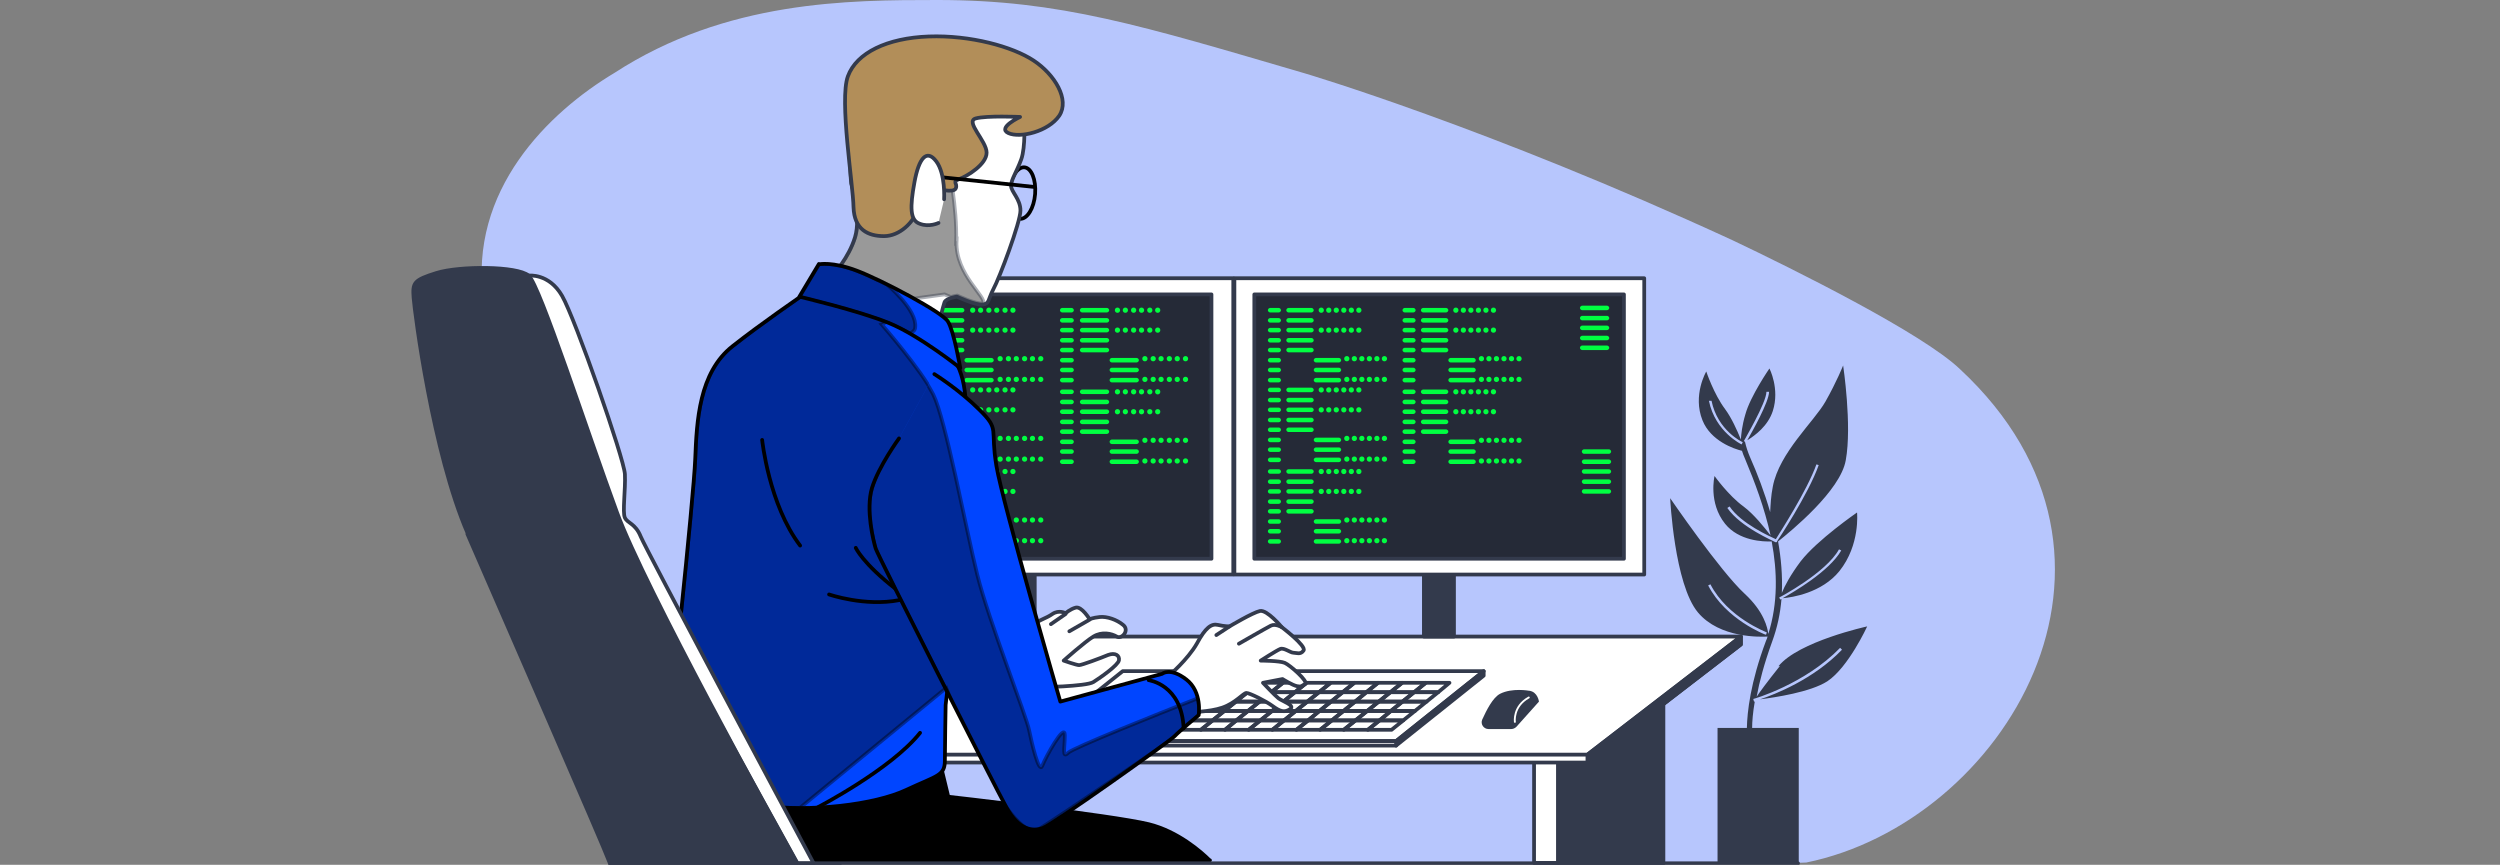 <?xml version="1.0" encoding="UTF-8"?>
<svg xmlns="http://www.w3.org/2000/svg" version="1.1" xmlns:xlink="http://www.w3.org/1999/xlink" viewBox="0 0 664.9 230">
  <rect x="0" y="0" width="664.9" height="230" fill="#808080" stroke="none"/>
  <!-- Generator: Adobe Illustrator 29.2.1, SVG Export Plug-In . SVG Version: 2.1.0 Build 116)  -->
  <defs>
    <style>
      .st0, .st1 {
        fill: #333a4c;
      }

      .st2, .st3 {
        fill: #fff;
      }

      .st2, .st4, .st5, .st6, .st1, .st7 {
        stroke: #333a4c;
      }

      .st2, .st4, .st8, .st9, .st6, .st10, .st1, .st11, .st7 {
        stroke-linecap: round;
        stroke-linejoin: round;
      }

      .st12 {
        fill: #00ff41;
      }

      .st13 {
        fill: #b7c6fd;
      }

      .st4 {
        fill: #b28e59;
      }

      .st5, .st14 {
        opacity: .4;
        stroke-miterlimit: 10;
      }

      .st15 {
        clip-path: url(#clippath-1);
      }

      .st8, .st9, .st7 {
        fill: none;
      }

      .st8, .st10, .st14, .st11 {
        stroke: #000;
      }

      .st9 {
        stroke: #fff;
        stroke-width: .5px;
      }

      .st6 {
        fill: #252a37;
      }

      .st16 {
        clip-path: url(#clippath-3);
      }

      .st17, .st11 {
        fill: #0045ff;
      }

      .st18 {
        clip-path: url(#clippath-2);
      }

      .st19 {
        clip-path: url(#clippath);
      }
    </style>
    <clipPath id="clippath">
      <path class="st2" d="M272.4,32.1s.4,7-.8,10.3c-1.2,3.3-2.7,5.4-2.7,7s2.5,3.5,2.5,6.6-5.6,18-7.2,20.9c-1.5,2.9-1,3.9-2.9,4.1s-6.8-2.1-6.8-2.1c0,0-2.9.4-3.3,1.5-.4,1.2-1.4,5.2-1.4,5.2l-28.2-12.6s4.1-4.3,5.8-9.9c1.7-5.6-1-14.3-1-14.3,0,0-2.7-20.3,9.7-26.1,12.4-5.8,30.4-2.1,33.3.8,2.9,2.9,2.9,8.7,2.9,8.7Z"/>
    </clipPath>
    <clipPath id="clippath-1">
      <path class="st11" d="M215.9,76.8s-.3.2-.7.5c-2.7,1.9-12.8,8.8-20.4,14.8-8.9,7-9.5,19.9-9.9,30-.4,10.1-6.9,72.7-8.4,80.4-1.5,7.7,12.3,9.7,25.6,11.7,13.4,1.9,30.6-.2,38.9-4.1,8.3-3.9,10.3-3.7,10.3-7.9s.2-13.9.2-14.7,6-48.2,5.6-62.1c-.4-13.9.8-21.5-2.5-28.4-3.3-7-11.6-12.4-22.6-16.1s-16.1-4.1-16.1-4.1Z"/>
    </clipPath>
    <clipPath id="clippath-2">
      <path class="st11" d="M217.8,70.2l-5.2,8.7s15.7,3.7,23.8,7c8.1,3.3,19,12,19,12,0,0-1.7-9.9-3.3-12.4-1.5-2.5-17.6-11-24.2-13.5s-10.1-1.7-10.1-1.7Z"/>
    </clipPath>
    <clipPath id="clippath-3">
      <path class="st11" d="M239.1,116.6s-5.4,7.4-7.2,13.2c-1.7,5.8.4,14.1,1,16.1.6,1.9,31.5,62.9,34.8,68.9,3.3,6,7,6.4,9.7,5.4,2.7-1,33.9-23.2,35-24.4s6.4-5.6,6.4-5.6c0,0,1-6.2-3.3-9.5-4.3-3.3-6.4-1.5-6.4-1.5l-27.1,7.4s-15.3-52.6-17-62.7c-1.7-10.1,1-9.5-4.5-14.9-5.4-5.4-12-9.5-12-9.5"/>
    </clipPath>
  </defs>
  <g id="Background_Simple">
    <path class="st13" d="M128.6,79.8c-4.1-29.2,17.4-50,34.8-60.4C193.1.1,225.7,0,249.3,0c32.6,0,54.3,6.8,97.7,19.5,0,0,48.5,14.3,113.8,44.4,16,7.6,50.5,24.7,60.5,34.3,54.4,50.6,11.5,120.5-40.9,131.2-18.8.9-88.6-.4-114.4.2,0,0-123.8,1.2-149-.6-9-.7-12.4-2.8-19.8-3.5-.7,0-2.8-.2-4.5-1.5-1.3-1-1.8-2.5-2.6-4.3-3.4-4.8-51.8-71.6-61.6-140Z"/>
  </g>
  <g id="Plants">
    <path class="st0" d="M473.4,177.1c-3.6,4.5-5.4,7-6.2,8.2.7-3.9,2-8.8,4.1-14.6,1.4-3.8,2.2-7.6,2.5-11.4-.2,0-.3.2-.3.2l-.3-.6c.1,0,12.5-6.6,15.9-12.8l.6.3c-3.2,5.6-12.9,11.2-15.6,12.7,2.5-.2,10.4-1.4,15.1-7.2,5.6-7,4.7-15.6,4.7-15.6,0,0-10.6,7.3-15,13-2.7,3.6-4.3,6.6-5,8.4.2-4.6-.2-9.2-1-13.7,3.5-2.8,16.6-13.5,18-21.6,1.7-9.3-.7-25.2-.7-25.2,0,0-1.7,4.3-4.7,9.6-3,5.3-12.3,13.6-14,22.6-.5,2.5-.6,4.8-.7,6.8-1.5-5.2-3.4-10.2-5.4-14.7-.5-1.2-1-2.6-1.3-4h0s-.3-.2-.3-.2c0-.1,6-10.2,6-13.1h.7c0,2.7-4.6,10.8-5.8,12.9,2.1-1.3,5.5-3.8,6.8-7.8,1.9-5.9-.9-11.3-.9-11.3,0,0-5.1,7.4-6.4,12.2-.9,3-1.1,5.3-1.2,6.7-1-2.5-2.5-5.8-4.2-8.1-3-4-5-10-5-10,0,0-3.7,6.3-1,13,2.2,5.5,8.4,7.6,10.5,8.1.2.7.5,1.4.8,2.1,2.6,6.2,5.2,13.1,6.8,20.4-1.6-2.1-4.5-5.7-7.2-7.7-4-2.9-7.7-8.1-7.7-8.1,0,0-1.7,7.1,2.8,12.7,3.7,4.6,10.2,4.8,12.4,4.7,1.5,8,1.7,16.4-.9,24.6-.2-1.6-1.1-5.9-6.3-10.7-6.6-6.1-19.8-25.4-19.8-25.4,0,0,1.1,22.9,7.4,30.4,5.8,6.9,16.7,6.5,18.5,6.4-.1.4-.2.7-.4,1.1-4.2,11.2-5,19-5.1,23.2h-7.8v36.2h21.6v-36.2h-12.4c0-1.7.2-4.1.7-7-.1,0-.2,0-.2,0l-.2-.7c.1,0,13.7-3.9,23.1-13.6l.5.5c-7.6,7.9-17.9,11.9-21.8,13.2,3.9-.5,13.4-1.9,17.9-4.8,5.6-3.7,10.6-14.6,10.6-14.6,0,0-18.3,4-23.6,10.6ZM463.2,118.2c0,0-7-3.3-8.7-11.6h.7c1.6,7.9,8.2,11,8.3,11l-.3.6ZM472.7,144l-.2.2h-.3c-.4-.3-9.2-3.9-12.8-9.1l.6-.4c3.1,4.6,10.8,8,12.3,8.7,1.1-1.8,8.3-12.9,10.8-19.9l.6.2c-2.7,7.7-11,20.2-11.1,20.3ZM469.6,168.8c-.1,0-10.6-4-15.3-13.1l.6-.3c4.6,8.9,14.9,12.7,15,12.8l-.2.6Z"/>
  </g>
  <g id="Table">
    <g>
      <g>
        <g>
          <rect class="st2" x="408" y="197" width="6.4" height="32.5"/>
          <polygon class="st1" points="442.4 229.6 442.4 174.5 414.4 197 414.4 229.6 442.4 229.6"/>
        </g>
        <g>
          <rect class="st2" x="189" y="197" width="6.4" height="32.5"/>
          <polygon class="st1" points="223.4 229.6 223.4 174.5 195.5 197 195.5 229.6 223.4 229.6"/>
        </g>
        <g>
          <polygon class="st2" points="422.2 202.8 164.2 202.8 164.1 200.7 463 169.3 463 171.4 422.2 202.8"/>
          <polygon class="st2" points="422.2 200.7 164.2 200.7 229.3 169.3 463 169.3 422.2 200.7"/>
          <polygon class="st1" points="422.2 202.8 422.2 200.7 463 169.3 463 171.4 422.2 202.8"/>
        </g>
      </g>
      <g>
        <path class="st0" d="M406.6,183.7s-4.4-.8-7.6.8c-2,1-3.7,4.5-4.8,6.9-.5,1.2.4,2.5,1.7,2.5h6c.5,0,1-.2,1.4-.6l6-6.7s-.3-2.6-2.6-2.9Z"/>
        <path class="st9" d="M402.9,192s-.6-4.1,3.7-6.5"/>
      </g>
    </g>
    <g>
      <g>
        <polygon class="st2" points="371.3 197.1 275.3 197.1 298.6 178.5 394.6 178.5 371.3 197.1"/>
        <polygon class="st7" points="394.6 179.7 394.6 178.5 371.3 197.1 371.3 198.3 394.6 179.7"/>
        <rect class="st2" x="275.3" y="197.1" width="96" height="1.2"/>
      </g>
      <g>
        <polygon class="st7" points="306.6 189.1 303.5 191.6 309.8 191.6 312.9 189.1 306.6 189.1"/>
        <polygon class="st7" points="312.9 189.1 309.8 191.6 316.2 191.6 319.3 189.1 312.9 189.1"/>
        <polygon class="st7" points="300.2 189.1 297.2 191.6 303.5 191.6 306.6 189.1 300.2 189.1"/>
        <polygon class="st7" points="309.7 186.6 303.3 186.6 300.2 189.1 306.6 189.1 309.7 186.6"/>
        <polygon class="st7" points="316 186.6 319.1 184.1 312.7 184.1 309.7 186.6 316 186.6"/>
        <polygon class="st7" points="312.7 184.1 306.4 184.1 303.3 186.6 309.7 186.6 312.7 184.1"/>
        <polygon class="st7" points="319.3 189.1 316.2 191.6 322.5 191.6 325.6 189.1 319.3 189.1"/>
        <polygon class="st7" points="350.9 189.1 347.9 191.6 354.2 191.6 357.3 189.1 350.9 189.1"/>
        <polygon class="st7" points="322.3 186.6 325.4 184.1 319.1 184.1 316 186.6 322.3 186.6"/>
        <polygon class="st7" points="325.6 189.1 322.5 191.6 328.8 191.6 331.9 189.1 325.6 189.1"/>
        <polygon class="st7" points="360.5 191.6 366.9 191.6 369.9 189.1 363.6 189.1 360.5 191.6"/>
        <polygon class="st7" points="363.6 189.1 369.9 189.1 373 186.6 366.7 186.6 363.6 189.1"/>
        <polygon class="st7" points="357.3 189.1 354.2 191.6 360.5 191.6 363.6 189.1 357.3 189.1"/>
        <polygon class="st7" points="344.6 189.1 341.5 191.6 347.9 191.6 350.9 189.1 344.6 189.1"/>
        <polygon class="st7" points="331.9 189.1 328.8 191.6 335.2 191.6 338.3 189.1 331.9 189.1"/>
        <polygon class="st7" points="338.3 189.1 335.2 191.6 341.5 191.6 344.6 189.1 338.3 189.1"/>
        <polygon class="st7" points="347.7 186.6 350.8 184.1 344.4 184.1 341.3 186.6 347.7 186.6"/>
        <polygon class="st7" points="354 186.6 350.9 189.1 357.3 189.1 360.4 186.6 354 186.6"/>
        <polygon class="st7" points="341.3 186.6 338.3 189.1 344.6 189.1 347.7 186.6 341.3 186.6"/>
        <polygon class="st7" points="328.7 186.6 325.6 189.1 331.9 189.1 335 186.6 328.7 186.6"/>
        <polygon class="st7" points="347.7 186.6 344.6 189.1 350.9 189.1 354 186.6 347.7 186.6"/>
        <polygon class="st7" points="328.7 186.6 331.8 184.1 325.4 184.1 322.3 186.6 328.7 186.6"/>
        <polygon class="st7" points="309.7 186.6 306.6 189.1 312.9 189.1 316 186.6 309.7 186.6"/>
        <polygon class="st7" points="322.3 186.6 319.3 189.1 325.6 189.1 328.7 186.6 322.3 186.6"/>
        <polygon class="st7" points="316 186.6 312.9 189.1 319.3 189.1 322.3 186.6 316 186.6"/>
        <polygon class="st7" points="335 186.6 331.9 189.1 338.3 189.1 341.3 186.6 335 186.6"/>
        <polygon class="st7" points="341.3 186.6 344.4 184.1 338.1 184.1 335 186.6 341.3 186.6"/>
        <polygon class="st7" points="366.7 186.6 373 186.6 376.1 184.1 369.8 184.1 366.7 186.6"/>
        <polygon class="st7" points="335 186.6 338.1 184.1 331.8 184.1 328.7 186.6 335 186.6"/>
        <polygon class="st7" points="360.4 186.6 363.4 184.1 357.1 184.1 354 186.6 360.4 186.6"/>
        <polygon class="st7" points="366.7 186.6 369.8 184.1 363.4 184.1 360.4 186.6 366.7 186.6"/>
        <polygon class="st7" points="357.3 189.1 363.6 189.1 366.7 186.6 360.4 186.6 357.3 189.1"/>
        <polygon class="st7" points="354 186.6 357.1 184.1 350.8 184.1 347.7 186.6 354 186.6"/>
        <polygon class="st7" points="335.2 191.6 332.1 194.1 338.4 194.1 341.5 191.6 335.2 191.6"/>
        <polygon class="st7" points="341.5 191.6 338.4 194.1 344.8 194.1 347.9 191.6 341.5 191.6"/>
        <polygon class="st7" points="328.8 191.6 325.8 194.1 332.1 194.1 335.2 191.6 328.8 191.6"/>
        <polygon class="st7" points="347.9 191.6 344.8 194.1 351.1 194.1 354.2 191.6 347.9 191.6"/>
        <polygon class="st7" points="322.5 191.6 319.4 194.1 325.8 194.1 328.8 191.6 322.5 191.6"/>
        <polygon class="st7" points="316.2 191.6 313.1 194.1 319.4 194.1 322.5 191.6 316.2 191.6"/>
        <polygon class="st7" points="354.2 191.6 351.1 194.1 357.4 194.1 360.5 191.6 354.2 191.6"/>
        <polygon class="st7" points="303.5 191.6 300.4 194.1 306.7 194.1 309.8 191.6 303.5 191.6"/>
        <polygon class="st7" points="309.8 191.6 306.7 194.1 313.1 194.1 316.2 191.6 309.8 191.6"/>
        <polygon class="st7" points="369.9 189.1 376.3 189.1 379.4 186.6 373 186.6 369.9 189.1"/>
        <polygon class="st7" points="379.2 181.6 376.1 184.1 382.5 184.1 385.5 181.6 379.2 181.6"/>
        <polygon class="st7" points="373 186.6 379.4 186.6 382.5 184.1 376.1 184.1 373 186.6"/>
        <polygon class="st7" points="297.2 191.6 294.1 194.1 300.4 194.1 303.5 191.6 297.2 191.6"/>
        <polygon class="st7" points="360.5 191.6 357.4 194.1 363.8 194.1 366.9 191.6 360.5 191.6"/>
        <polygon class="st7" points="363.8 194.1 370.1 194.1 373.2 191.6 366.9 191.6 363.8 194.1"/>
        <polygon class="st7" points="366.9 191.6 373.2 191.6 376.3 189.1 369.9 189.1 366.9 191.6"/>
        <polygon class="st7" points="303.3 186.6 297 186.6 293.9 189.1 300.2 189.1 303.3 186.6"/>
        <polygon class="st7" points="344.4 184.1 347.5 181.6 341.2 181.6 338.1 184.1 344.4 184.1"/>
        <polygon class="st7" points="350.8 184.1 353.9 181.6 347.5 181.6 344.4 184.1 350.8 184.1"/>
        <polygon class="st7" points="338.1 184.1 341.2 181.6 334.8 181.6 331.8 184.1 338.1 184.1"/>
        <polygon class="st7" points="357.1 184.1 360.2 181.6 353.9 181.6 350.8 184.1 357.1 184.1"/>
        <polygon class="st7" points="369.8 184.1 372.9 181.6 366.5 181.6 363.4 184.1 369.8 184.1"/>
        <polygon class="st7" points="363.4 184.1 366.5 181.6 360.2 181.6 357.1 184.1 363.4 184.1"/>
        <polygon class="st7" points="331.8 184.1 334.8 181.6 328.5 181.6 325.4 184.1 331.8 184.1"/>
        <polygon class="st7" points="300.2 189.1 293.9 189.1 290.8 191.6 297.2 191.6 300.2 189.1"/>
        <polygon class="st7" points="306.4 184.1 300.1 184.1 297 186.6 303.3 186.6 306.4 184.1"/>
        <polygon class="st7" points="376.1 184.1 379.2 181.6 372.9 181.6 369.8 184.1 376.1 184.1"/>
        <polygon class="st7" points="290.8 191.6 287.7 194.1 294.1 194.1 297.2 191.6 290.8 191.6"/>
        <polygon class="st7" points="309.5 181.6 303.2 181.6 300.1 184.1 306.4 184.1 309.5 181.6"/>
        <polygon class="st7" points="319.1 184.1 322.2 181.6 315.8 181.6 312.7 184.1 319.1 184.1"/>
        <polygon class="st7" points="312.7 184.1 315.8 181.6 309.5 181.6 306.4 184.1 312.7 184.1"/>
        <polygon class="st7" points="325.4 184.1 328.5 181.6 322.2 181.6 319.1 184.1 325.4 184.1"/>
      </g>
    </g>
  </g>
  <g id="Device_3">
    <g>
      <g>
        <rect class="st2" x="379.7" y="151.3" width="6.1" height="17.8"/>
        <rect class="st1" x="378.7" y="151.3" width="8" height="18"/>
      </g>
      <rect class="st2" x="328.3" y="74" width="109" height="78.8"/>
      <rect class="st6" x="333.6" y="78.3" width="98.3" height="70.3"/>
      <g>
        <path class="st12" d="M340.1,83.1h-2.3c-.3,0-.6-.3-.6-.6s.3-.6.6-.6h2.3c.3,0,.6.3.6.6s-.3.6-.6.6ZM340.7,85.2c0-.3-.3-.6-.6-.6h-2.3c-.3,0-.6.3-.6.6s.3.6.6.6h2.3c.3,0,.6-.3.6-.6ZM340.7,87.8c0-.3-.3-.6-.6-.6h-2.3c-.3,0-.6.3-.6.6s.3.6.6.6h2.3c.3,0,.6-.3.6-.6ZM340.7,90.5c0-.3-.3-.6-.6-.6h-2.3c-.3,0-.6.3-.6.6s.3.6.6.6h2.3c.3,0,.6-.3.6-.6ZM340.7,93.1c0-.3-.3-.6-.6-.6h-2.3c-.3,0-.6.3-.6.6s.3.6.6.6h2.3c.3,0,.6-.3.6-.6ZM340.7,95.8c0-.3-.3-.6-.6-.6h-2.3c-.3,0-.6.3-.6.6s.3.6.6.6h2.3c.3,0,.6-.3.6-.6ZM340.7,98.4c0-.3-.3-.6-.6-.6h-2.3c-.3,0-.6.3-.6.6s.3.6.6.6h2.3c.3,0,.6-.3.6-.6ZM340.7,101.1c0-.3-.3-.6-.6-.6h-2.3c-.3,0-.6.3-.6.6s.3.6.6.6h2.3c.3,0,.6-.3.6-.6ZM349.4,82.5c0-.3-.3-.6-.6-.6h-6.1c-.3,0-.6.3-.6.6s.3.6.6.6h6.1c.3,0,.6-.3.6-.6ZM349.4,85.2c0-.3-.3-.6-.6-.6h-6.1c-.3,0-.6.3-.6.6s.3.6.6.6h6.1c.3,0,.6-.3.6-.6ZM349.4,87.8c0-.3-.3-.6-.6-.6h-6.1c-.3,0-.6.3-.6.6s.3.6.6.6h6.1c.3,0,.6-.3.6-.6ZM349.4,90.5c0-.3-.3-.6-.6-.6h-6.1c-.3,0-.6.3-.6.6s.3.6.6.6h6.1c.3,0,.6-.3.6-.6ZM349.4,93.1c0-.3-.3-.6-.6-.6h-6.1c-.3,0-.6.3-.6.6s.3.6.6.6h6.1c.3,0,.6-.3.6-.6ZM356.7,95.8c0-.3-.3-.6-.6-.6h-6.1c-.3,0-.6.3-.6.6s.3.6.6.6h6.1c.3,0,.6-.3.6-.6ZM356.7,98.4c0-.3-.3-.6-.6-.6h-6.1c-.3,0-.6.3-.6.6s.3.6.6.6h6.1c.3,0,.6-.3.6-.6ZM356.7,101.1c0-.3-.3-.6-.6-.6h-6.1c-.3,0-.6.3-.6.6s.3.6.6.6h6.1c.3,0,.6-.3.6-.6ZM352.1,82.5c0-.4-.3-.7-.7-.7s-.7.3-.7.7.3.7.7.7.7-.3.7-.7ZM354.1,82.5c0-.4-.3-.7-.7-.7s-.7.3-.7.7.3.7.7.7.7-.3.7-.7ZM356.1,82.5c0-.4-.3-.7-.7-.7s-.7.3-.7.7.3.7.7.7.7-.3.7-.7ZM358.1,82.5c0-.4-.3-.7-.7-.7s-.7.3-.7.7.3.7.7.7.7-.3.7-.7ZM360.1,82.5c0-.4-.3-.7-.7-.7s-.7.3-.7.7.3.7.7.7.7-.3.7-.7ZM362.1,82.5c0-.4-.3-.7-.7-.7s-.7.3-.7.7.3.7.7.7.7-.3.7-.7ZM352.1,87.8c0-.4-.3-.7-.7-.7s-.7.3-.7.7.3.7.7.7.7-.3.7-.7ZM354.1,87.8c0-.4-.3-.7-.7-.7s-.7.3-.7.7.3.7.7.7.7-.3.7-.7ZM356.1,87.8c0-.4-.3-.7-.7-.7s-.7.3-.7.7.3.7.7.7.7-.3.7-.7ZM358.1,87.8c0-.4-.3-.7-.7-.7s-.7.3-.7.7.3.7.7.7.7-.3.7-.7ZM360.1,87.8c0-.4-.3-.7-.7-.7s-.7.3-.7.7.3.7.7.7.7-.3.7-.7ZM362.1,87.8c0-.4-.3-.7-.7-.7s-.7.3-.7.7.3.7.7.7.7-.3.7-.7ZM358.9,95.4c0-.4-.3-.7-.7-.7s-.7.3-.7.7.3.7.7.7.7-.3.7-.7ZM360.9,95.4c0-.4-.3-.7-.7-.7s-.7.3-.7.7.3.7.7.7.7-.3.7-.7ZM362.9,95.4c0-.4-.3-.7-.7-.7s-.7.3-.7.7.3.7.7.7.7-.3.7-.7ZM364.9,95.4c0-.4-.3-.7-.7-.7s-.7.3-.7.7.3.7.7.7.7-.3.7-.7ZM366.9,95.4c0-.4-.3-.7-.7-.7s-.7.3-.7.7.3.7.7.7.7-.3.7-.7ZM368.9,95.4c0-.4-.3-.7-.7-.7s-.7.3-.7.7.3.7.7.7.7-.3.7-.7ZM358.9,100.9c0-.4-.3-.7-.7-.7s-.7.3-.7.7.3.7.7.7.7-.3.7-.7ZM360.9,100.9c0-.4-.3-.7-.7-.7s-.7.3-.7.7.3.7.7.7.7-.3.7-.7ZM362.9,100.9c0-.4-.3-.7-.7-.7s-.7.3-.7.7.3.7.7.7.7-.3.7-.7ZM364.9,100.9c0-.4-.3-.7-.7-.7s-.7.3-.7.7.3.7.7.7.7-.3.7-.7ZM366.9,100.9c0-.4-.3-.7-.7-.7s-.7.3-.7.7.3.7.7.7.7-.3.7-.7ZM368.9,100.9c0-.4-.3-.7-.7-.7s-.7.3-.7.7.3.7.7.7.7-.3.7-.7Z"/>
        <path class="st12" d="M340.1,104.3h-2.3c-.3,0-.6-.3-.6-.6s.3-.6.6-.6h2.3c.3,0,.6.3.6.6s-.3.6-.6.6ZM340.7,106.4c0-.3-.3-.6-.6-.6h-2.3c-.3,0-.6.3-.6.6s.3.6.6.6h2.3c.3,0,.6-.3.6-.6ZM340.7,109c0-.3-.3-.6-.6-.6h-2.3c-.3,0-.6.3-.6.6s.3.6.6.6h2.3c.3,0,.6-.3.6-.6ZM340.7,111.7c0-.3-.3-.6-.6-.6h-2.3c-.3,0-.6.3-.6.6s.3.6.6.6h2.3c.3,0,.6-.3.6-.6ZM340.7,114.3c0-.3-.3-.6-.6-.6h-2.3c-.3,0-.6.3-.6.6s.3.6.6.6h2.3c.3,0,.6-.3.6-.6ZM340.7,117c0-.3-.3-.6-.6-.6h-2.3c-.3,0-.6.3-.6.6s.3.6.6.6h2.3c.3,0,.6-.3.6-.6ZM340.7,119.6c0-.3-.3-.6-.6-.6h-2.3c-.3,0-.6.3-.6.6s.3.6.6.6h2.3c.3,0,.6-.3.6-.6ZM340.7,122.3c0-.3-.3-.6-.6-.6h-2.3c-.3,0-.6.3-.6.6s.3.6.6.6h2.3c.3,0,.6-.3.6-.6ZM349.4,103.7c0-.3-.3-.6-.6-.6h-6.1c-.3,0-.6.3-.6.6s.3.6.6.6h6.1c.3,0,.6-.3.6-.6ZM349.4,106.4c0-.3-.3-.6-.6-.6h-6.1c-.3,0-.6.3-.6.6s.3.6.6.6h6.1c.3,0,.6-.3.6-.6ZM349.4,109c0-.3-.3-.6-.6-.6h-6.1c-.3,0-.6.3-.6.6s.3.6.6.6h6.1c.3,0,.6-.3.6-.6ZM349.4,111.7c0-.3-.3-.6-.6-.6h-6.1c-.3,0-.6.3-.6.6s.3.6.6.6h6.1c.3,0,.6-.3.6-.6ZM349.4,114.3c0-.3-.3-.6-.6-.6h-6.1c-.3,0-.6.3-.6.6s.3.6.6.6h6.1c.3,0,.6-.3.6-.6ZM356.7,117c0-.3-.3-.6-.6-.6h-6.1c-.3,0-.6.3-.6.6s.3.6.6.6h6.1c.3,0,.6-.3.6-.6ZM356.7,119.6c0-.3-.3-.6-.6-.6h-6.1c-.3,0-.6.3-.6.6s.3.6.6.6h6.1c.3,0,.6-.3.6-.6ZM356.7,122.3c0-.3-.3-.6-.6-.6h-6.1c-.3,0-.6.3-.6.6s.3.6.6.6h6.1c.3,0,.6-.3.6-.6ZM352.1,103.7c0-.4-.3-.7-.7-.7s-.7.3-.7.7.3.7.7.7.7-.3.7-.7ZM354.1,103.7c0-.4-.3-.7-.7-.7s-.7.3-.7.7.3.7.7.7.7-.3.7-.7ZM356.1,103.7c0-.4-.3-.7-.7-.7s-.7.3-.7.7.3.7.7.7.7-.3.7-.7ZM358.1,103.7c0-.4-.3-.7-.7-.7s-.7.3-.7.7.3.7.7.7.7-.3.7-.7ZM360.1,103.7c0-.4-.3-.7-.7-.7s-.7.3-.7.7.3.7.7.7.7-.3.7-.7ZM362.1,103.7c0-.4-.3-.7-.7-.7s-.7.3-.7.7.3.7.7.7.7-.3.7-.7ZM352.1,109c0-.4-.3-.7-.7-.7s-.7.3-.7.7.3.7.7.7.7-.3.7-.7ZM354.1,109c0-.4-.3-.7-.7-.7s-.7.3-.7.7.3.7.7.7.7-.3.7-.7ZM356.1,109c0-.4-.3-.7-.7-.7s-.7.3-.7.7.3.7.7.7.7-.3.7-.7ZM358.1,109c0-.4-.3-.7-.7-.7s-.7.3-.7.7.3.7.7.7.7-.3.7-.7ZM360.1,109c0-.4-.3-.7-.7-.7s-.7.3-.7.7.3.7.7.7.7-.3.7-.7ZM362.1,109c0-.4-.3-.7-.7-.7s-.7.3-.7.7.3.7.7.7.7-.3.7-.7ZM358.9,116.6c0-.4-.3-.7-.7-.7s-.7.3-.7.7.3.7.7.7.7-.3.7-.7ZM360.9,116.6c0-.4-.3-.7-.7-.7s-.7.3-.7.7.3.7.7.7.7-.3.7-.7ZM362.9,116.6c0-.4-.3-.7-.7-.7s-.7.3-.7.7.3.7.7.7.7-.3.7-.7ZM364.9,116.6c0-.4-.3-.7-.7-.7s-.7.3-.7.7.3.7.7.7.7-.3.7-.7ZM366.9,116.6c0-.4-.3-.7-.7-.7s-.7.3-.7.7.3.7.7.7.7-.3.7-.7ZM368.9,116.6c0-.4-.3-.7-.7-.7s-.7.3-.7.7.3.7.7.7.7-.3.7-.7ZM358.9,122.1c0-.4-.3-.7-.7-.7s-.7.3-.7.7.3.7.7.7.7-.3.7-.7ZM360.9,122.1c0-.4-.3-.7-.7-.7s-.7.3-.7.7.3.7.7.7.7-.3.7-.7ZM362.9,122.1c0-.4-.3-.7-.7-.7s-.7.3-.7.7.3.7.7.7.7-.3.7-.7ZM364.9,122.1c0-.4-.3-.7-.7-.7s-.7.3-.7.7.3.7.7.7.7-.3.7-.7ZM366.9,122.1c0-.4-.3-.7-.7-.7s-.7.3-.7.7.3.7.7.7.7-.3.7-.7ZM368.9,122.1c0-.4-.3-.7-.7-.7s-.7.3-.7.7.3.7.7.7.7-.3.7-.7Z"/>
        <path class="st12" d="M340.1,126h-2.3c-.3,0-.6-.3-.6-.6s.3-.6.6-.6h2.3c.3,0,.6.3.6.6s-.3.6-.6.6ZM340.7,128.1c0-.3-.3-.6-.6-.6h-2.3c-.3,0-.6.3-.6.6s.3.6.6.6h2.3c.3,0,.6-.3.6-.6ZM340.7,130.7c0-.3-.3-.6-.6-.6h-2.3c-.3,0-.6.3-.6.6s.3.6.6.6h2.3c.3,0,.6-.3.6-.6ZM340.7,133.4c0-.3-.3-.6-.6-.6h-2.3c-.3,0-.6.3-.6.6s.3.6.6.6h2.3c.3,0,.6-.3.6-.6ZM340.7,136c0-.3-.3-.6-.6-.6h-2.3c-.3,0-.6.3-.6.6s.3.6.6.6h2.3c.3,0,.6-.3.6-.6ZM340.7,138.7c0-.3-.3-.6-.6-.6h-2.3c-.3,0-.6.3-.6.6s.3.6.6.6h2.3c.3,0,.6-.3.6-.6ZM340.7,141.3c0-.3-.3-.6-.6-.6h-2.3c-.3,0-.6.3-.6.6s.3.6.6.6h2.3c.3,0,.6-.3.6-.6ZM340.7,144c0-.3-.3-.6-.6-.6h-2.3c-.3,0-.6.3-.6.6s.3.6.6.6h2.3c.3,0,.6-.3.6-.6ZM349.4,125.4c0-.3-.3-.6-.6-.6h-6.1c-.3,0-.6.3-.6.6s.3.6.6.6h6.1c.3,0,.6-.3.6-.6ZM349.4,128.1c0-.3-.3-.6-.6-.6h-6.1c-.3,0-.6.3-.6.6s.3.6.6.6h6.1c.3,0,.6-.3.6-.6ZM349.4,130.7c0-.3-.3-.6-.6-.6h-6.1c-.3,0-.6.3-.6.6s.3.6.6.6h6.1c.3,0,.6-.3.6-.6ZM349.4,133.4c0-.3-.3-.6-.6-.6h-6.1c-.3,0-.6.3-.6.6s.3.6.6.6h6.1c.3,0,.6-.3.6-.6ZM349.4,136c0-.3-.3-.6-.6-.6h-6.1c-.3,0-.6.3-.6.6s.3.6.6.6h6.1c.3,0,.6-.3.6-.6ZM356.7,138.7c0-.3-.3-.6-.6-.6h-6.1c-.3,0-.6.3-.6.6s.3.6.6.6h6.1c.3,0,.6-.3.6-.6ZM356.7,141.3c0-.3-.3-.6-.6-.6h-6.1c-.3,0-.6.3-.6.6s.3.6.6.6h6.1c.3,0,.6-.3.6-.6ZM356.7,144c0-.3-.3-.6-.6-.6h-6.1c-.3,0-.6.3-.6.6s.3.6.6.6h6.1c.3,0,.6-.3.6-.6ZM352.1,125.4c0-.4-.3-.7-.7-.7s-.7.3-.7.7.3.7.7.7.7-.3.7-.7ZM354.1,125.4c0-.4-.3-.7-.7-.7s-.7.3-.7.7.3.7.7.7.7-.3.7-.7ZM356.1,125.4c0-.4-.3-.7-.7-.7s-.7.3-.7.7.3.7.7.7.7-.3.7-.7ZM358.1,125.4c0-.4-.3-.7-.7-.7s-.7.3-.7.7.3.7.7.7.7-.3.7-.7ZM360.1,125.4c0-.4-.3-.7-.7-.7s-.7.3-.7.7.3.7.7.7.7-.3.7-.7ZM362.1,125.4c0-.4-.3-.7-.7-.7s-.7.3-.7.7.3.7.7.7.7-.3.7-.7ZM352.1,130.7c0-.4-.3-.7-.7-.7s-.7.3-.7.7.3.7.7.7.7-.3.7-.7ZM354.1,130.7c0-.4-.3-.7-.7-.7s-.7.3-.7.7.3.7.7.7.7-.3.7-.7ZM356.1,130.7c0-.4-.3-.7-.7-.7s-.7.3-.7.7.3.7.7.7.7-.3.7-.7ZM358.1,130.7c0-.4-.3-.7-.7-.7s-.7.3-.7.7.3.7.7.7.7-.3.7-.7ZM360.1,130.7c0-.4-.3-.7-.7-.7s-.7.3-.7.7.3.7.7.7.7-.3.7-.7ZM362.1,130.7c0-.4-.3-.7-.7-.7s-.7.3-.7.7.3.7.7.7.7-.3.7-.7ZM358.9,138.3c0-.4-.3-.7-.7-.7s-.7.3-.7.7.3.7.7.7.7-.3.7-.7ZM360.9,138.3c0-.4-.3-.7-.7-.7s-.7.3-.7.7.3.7.7.7.7-.3.7-.7ZM362.9,138.3c0-.4-.3-.7-.7-.7s-.7.3-.7.7.3.7.7.7.7-.3.7-.7ZM364.9,138.3c0-.4-.3-.7-.7-.7s-.7.3-.7.7.3.7.7.7.7-.3.7-.7ZM366.9,138.3c0-.4-.3-.7-.7-.7s-.7.3-.7.7.3.7.7.7.7-.3.7-.7ZM368.9,138.3c0-.4-.3-.7-.7-.7s-.7.3-.7.7.3.7.7.7.7-.3.7-.7ZM358.9,143.8c0-.4-.3-.7-.7-.7s-.7.3-.7.7.3.7.7.7.7-.3.7-.7ZM360.9,143.8c0-.4-.3-.7-.7-.7s-.7.3-.7.7.3.7.7.7.7-.3.7-.7ZM362.9,143.8c0-.4-.3-.7-.7-.7s-.7.3-.7.7.3.7.7.7.7-.3.7-.7ZM364.9,143.8c0-.4-.3-.7-.7-.7s-.7.3-.7.7.3.7.7.7.7-.3.7-.7ZM366.9,143.8c0-.4-.3-.7-.7-.7s-.7.3-.7.7.3.7.7.7.7-.3.7-.7ZM368.9,143.8c0-.4-.3-.7-.7-.7s-.7.3-.7.7.3.7.7.7.7-.3.7-.7Z"/>
        <path class="st12" d="M375.9,83.1h-2.3c-.3,0-.6-.3-.6-.6s.3-.6.6-.6h2.3c.3,0,.6.3.6.6s-.3.6-.6.6ZM376.5,85.2c0-.3-.3-.6-.6-.6h-2.3c-.3,0-.6.3-.6.6s.3.6.6.6h2.3c.3,0,.6-.3.6-.6ZM376.5,87.8c0-.3-.3-.6-.6-.6h-2.3c-.3,0-.6.3-.6.6s.3.6.6.6h2.3c.3,0,.6-.3.6-.6ZM376.5,90.5c0-.3-.3-.6-.6-.6h-2.3c-.3,0-.6.3-.6.6s.3.6.6.6h2.3c.3,0,.6-.3.6-.6ZM376.5,93.1c0-.3-.3-.6-.6-.6h-2.3c-.3,0-.6.3-.6.6s.3.6.6.6h2.3c.3,0,.6-.3.6-.6ZM376.5,95.8c0-.3-.3-.6-.6-.6h-2.3c-.3,0-.6.3-.6.6s.3.6.6.6h2.3c.3,0,.6-.3.6-.6ZM376.5,98.4c0-.3-.3-.6-.6-.6h-2.3c-.3,0-.6.3-.6.6s.3.6.6.6h2.3c.3,0,.6-.3.6-.6ZM376.5,101.1c0-.3-.3-.6-.6-.6h-2.3c-.3,0-.6.3-.6.6s.3.6.6.6h2.3c.3,0,.6-.3.6-.6ZM385.2,82.5c0-.3-.3-.6-.6-.6h-6.1c-.3,0-.6.3-.6.6s.3.6.6.6h6.1c.3,0,.6-.3.6-.6ZM385.2,85.2c0-.3-.3-.6-.6-.6h-6.1c-.3,0-.6.3-.6.6s.3.6.6.6h6.1c.3,0,.6-.3.6-.6ZM385.2,87.8c0-.3-.3-.6-.6-.6h-6.1c-.3,0-.6.3-.6.6s.3.6.6.6h6.1c.3,0,.6-.3.6-.6ZM385.2,90.5c0-.3-.3-.6-.6-.6h-6.1c-.3,0-.6.3-.6.6s.3.6.6.6h6.1c.3,0,.6-.3.6-.6ZM385.2,93.1c0-.3-.3-.6-.6-.6h-6.1c-.3,0-.6.3-.6.6s.3.6.6.6h6.1c.3,0,.6-.3.6-.6ZM392.5,95.8c0-.3-.3-.6-.6-.6h-6.1c-.3,0-.6.3-.6.6s.3.6.6.6h6.1c.3,0,.6-.3.6-.6ZM392.5,98.4c0-.3-.3-.6-.6-.6h-6.1c-.3,0-.6.3-.6.6s.3.6.6.6h6.1c.3,0,.6-.3.6-.6ZM392.5,101.1c0-.3-.3-.6-.6-.6h-6.1c-.3,0-.6.3-.6.6s.3.6.6.6h6.1c.3,0,.6-.3.6-.6ZM387.9,82.5c0-.4-.3-.7-.7-.7s-.7.3-.7.7.3.7.7.7.7-.3.7-.7ZM389.9,82.5c0-.4-.3-.7-.7-.7s-.7.3-.7.7.3.7.7.7.7-.3.7-.7ZM391.9,82.5c0-.4-.3-.7-.7-.7s-.7.3-.7.7.3.7.7.7.7-.3.7-.7ZM393.9,82.5c0-.4-.3-.7-.7-.7s-.7.3-.7.7.3.7.7.7.7-.3.7-.7ZM395.9,82.5c0-.4-.3-.7-.7-.7s-.7.3-.7.7.3.7.7.7.7-.3.7-.7ZM397.9,82.5c0-.4-.3-.7-.7-.7s-.7.3-.7.7.3.7.7.7.7-.3.7-.7ZM387.9,87.8c0-.4-.3-.7-.7-.7s-.7.3-.7.7.3.7.7.7.7-.3.7-.7ZM389.9,87.8c0-.4-.3-.7-.7-.7s-.7.3-.7.7.3.7.7.7.7-.3.7-.7ZM391.9,87.8c0-.4-.3-.7-.7-.7s-.7.3-.7.7.3.7.7.7.7-.3.7-.7ZM393.9,87.8c0-.4-.3-.7-.7-.7s-.7.3-.7.7.3.7.7.7.7-.3.7-.7ZM395.9,87.8c0-.4-.3-.7-.7-.7s-.7.3-.7.7.3.7.7.7.7-.3.7-.7ZM397.9,87.8c0-.4-.3-.7-.7-.7s-.7.3-.7.7.3.7.7.7.7-.3.7-.7ZM394.7,95.4c0-.4-.3-.7-.7-.7s-.7.3-.7.7.3.7.7.7.7-.3.7-.7ZM396.7,95.4c0-.4-.3-.7-.7-.7s-.7.3-.7.7.3.7.7.7.7-.3.7-.7ZM398.7,95.4c0-.4-.3-.7-.7-.7s-.7.3-.7.7.3.7.7.7.7-.3.7-.7ZM400.7,95.4c0-.4-.3-.7-.7-.7s-.7.3-.7.7.3.7.7.7.7-.3.7-.7ZM402.7,95.4c0-.4-.3-.7-.7-.7s-.7.3-.7.7.3.7.7.7.7-.3.7-.7ZM404.7,95.4c0-.4-.3-.7-.7-.7s-.7.3-.7.7.3.7.7.7.7-.3.7-.7ZM394.7,100.9c0-.4-.3-.7-.7-.7s-.7.3-.7.7.3.7.7.7.7-.3.7-.7ZM396.7,100.9c0-.4-.3-.7-.7-.7s-.7.3-.7.7.3.7.7.7.7-.3.7-.7ZM398.7,100.9c0-.4-.3-.7-.7-.7s-.7.3-.7.7.3.7.7.7.7-.3.7-.7ZM400.7,100.9c0-.4-.3-.7-.7-.7s-.7.3-.7.7.3.7.7.7.7-.3.7-.7ZM402.7,100.9c0-.4-.3-.7-.7-.7s-.7.3-.7.7.3.7.7.7.7-.3.7-.7ZM404.7,100.9c0-.4-.3-.7-.7-.7s-.7.3-.7.7.3.7.7.7.7-.3.7-.7Z"/>
        <path class="st12" d="M375.9,104.8h-2.3c-.3,0-.6-.3-.6-.6s.3-.6.6-.6h2.3c.3,0,.6.3.6.6s-.3.6-.6.6ZM376.5,106.9c0-.3-.3-.6-.6-.6h-2.3c-.3,0-.6.3-.6.6s.3.6.6.6h2.3c.3,0,.6-.3.6-.6ZM376.5,109.5c0-.3-.3-.6-.6-.6h-2.3c-.3,0-.6.3-.6.6s.3.6.6.6h2.3c.3,0,.6-.3.6-.6ZM376.5,112.2c0-.3-.3-.6-.6-.6h-2.3c-.3,0-.6.3-.6.6s.3.6.6.6h2.3c.3,0,.6-.3.6-.6ZM376.5,114.8c0-.3-.3-.6-.6-.6h-2.3c-.3,0-.6.3-.6.6s.3.6.6.6h2.3c.3,0,.6-.3.6-.6ZM376.5,117.5c0-.3-.3-.6-.6-.6h-2.3c-.3,0-.6.3-.6.6s.3.6.6.6h2.3c.3,0,.6-.3.6-.6ZM376.5,120.1c0-.3-.3-.6-.6-.6h-2.3c-.3,0-.6.3-.6.6s.3.6.6.6h2.3c.3,0,.6-.3.6-.6ZM376.5,122.8c0-.3-.3-.6-.6-.6h-2.3c-.3,0-.6.3-.6.6s.3.6.6.6h2.3c.3,0,.6-.3.6-.6ZM385.2,104.2c0-.3-.3-.6-.6-.6h-6.1c-.3,0-.6.3-.6.6s.3.6.6.6h6.1c.3,0,.6-.3.6-.6ZM385.2,106.9c0-.3-.3-.6-.6-.6h-6.1c-.3,0-.6.3-.6.6s.3.6.6.6h6.1c.3,0,.6-.3.6-.6ZM385.2,109.5c0-.3-.3-.6-.6-.6h-6.1c-.3,0-.6.3-.6.6s.3.6.6.6h6.1c.3,0,.6-.3.6-.6ZM385.2,112.2c0-.3-.3-.6-.6-.6h-6.1c-.3,0-.6.3-.6.6s.3.6.6.6h6.1c.3,0,.6-.3.6-.6ZM385.2,114.8c0-.3-.3-.6-.6-.6h-6.1c-.3,0-.6.3-.6.6s.3.6.6.6h6.1c.3,0,.6-.3.6-.6ZM392.5,117.5c0-.3-.3-.6-.6-.6h-6.1c-.3,0-.6.3-.6.6s.3.6.6.6h6.1c.3,0,.6-.3.6-.6ZM392.5,120.1c0-.3-.3-.6-.6-.6h-6.1c-.3,0-.6.3-.6.6s.3.6.6.6h6.1c.3,0,.6-.3.6-.6ZM392.5,122.8c0-.3-.3-.6-.6-.6h-6.1c-.3,0-.6.3-.6.6s.3.6.6.6h6.1c.3,0,.6-.3.6-.6ZM387.9,104.2c0-.4-.3-.7-.7-.7s-.7.3-.7.7.3.7.7.7.7-.3.7-.7ZM389.9,104.2c0-.4-.3-.7-.7-.7s-.7.3-.7.7.3.7.7.7.7-.3.7-.7ZM391.9,104.2c0-.4-.3-.7-.7-.7s-.7.3-.7.7.3.7.7.7.7-.3.7-.7ZM393.9,104.2c0-.4-.3-.7-.7-.7s-.7.3-.7.7.3.7.7.7.7-.3.7-.7ZM395.9,104.2c0-.4-.3-.7-.7-.7s-.7.3-.7.7.3.7.7.7.7-.3.7-.7ZM397.9,104.2c0-.4-.3-.7-.7-.7s-.7.3-.7.7.3.7.7.7.7-.3.7-.7ZM387.9,109.5c0-.4-.3-.7-.7-.7s-.7.3-.7.7.3.7.7.7.7-.3.7-.7ZM389.9,109.5c0-.4-.3-.7-.7-.7s-.7.3-.7.7.3.7.7.7.7-.3.7-.7ZM391.9,109.5c0-.4-.3-.7-.7-.7s-.7.3-.7.7.3.7.7.7.7-.3.7-.7ZM393.9,109.5c0-.4-.3-.7-.7-.7s-.7.3-.7.7.3.7.7.7.7-.3.7-.7ZM395.9,109.5c0-.4-.3-.7-.7-.7s-.7.3-.7.7.3.7.7.7.7-.3.7-.7ZM397.9,109.5c0-.4-.3-.7-.7-.7s-.7.3-.7.7.3.7.7.7.7-.3.7-.7ZM394.7,117.1c0-.4-.3-.7-.7-.7s-.7.3-.7.7.3.7.7.7.7-.3.7-.7ZM396.7,117.1c0-.4-.3-.7-.7-.7s-.7.3-.7.7.3.7.7.7.7-.3.7-.7ZM398.7,117.1c0-.4-.3-.7-.7-.7s-.7.3-.7.7.3.7.7.7.7-.3.7-.7ZM400.7,117.1c0-.4-.3-.7-.7-.7s-.7.3-.7.7.3.7.7.7.7-.3.7-.7ZM402.7,117.1c0-.4-.3-.7-.7-.7s-.7.3-.7.7.3.7.7.7.7-.3.7-.7ZM404.7,117.1c0-.4-.3-.7-.7-.7s-.7.3-.7.7.3.7.7.7.7-.3.7-.7ZM394.7,122.6c0-.4-.3-.7-.7-.7s-.7.3-.7.7.3.7.7.7.7-.3.7-.7ZM396.7,122.6c0-.4-.3-.7-.7-.7s-.7.3-.7.7.3.7.7.7.7-.3.7-.7ZM398.7,122.6c0-.4-.3-.7-.7-.7s-.7.3-.7.7.3.7.7.7.7-.3.7-.7ZM400.7,122.6c0-.4-.3-.7-.7-.7s-.7.3-.7.7.3.7.7.7.7-.3.7-.7ZM402.7,122.6c0-.4-.3-.7-.7-.7s-.7.3-.7.7.3.7.7.7.7-.3.7-.7ZM404.7,122.6c0-.4-.3-.7-.7-.7s-.7.3-.7.7.3.7.7.7.7-.3.7-.7Z"/>
      </g>
    </g>
  </g>
  <g id="Device_1">
    <g>
      <rect class="st1" x="266.6" y="151.1" width="8.6" height="16.8"/>
      <rect class="st2" x="219" y="74" width="109" height="78.8"/>
      <rect class="st6" x="224.9" y="78.3" width="97.3" height="70.3"/>
      <g>
        <path class="st12" d="M246.5,83.1h-2.5c-.3,0-.6-.3-.6-.6s.3-.6.6-.6h2.5c.3,0,.6.3.6.6s-.3.6-.6.6ZM247.1,85.2c0-.3-.3-.6-.6-.6h-2.5c-.3,0-.6.3-.6.6s.3.6.6.6h2.5c.3,0,.6-.3.6-.6ZM247.1,87.8c0-.3-.3-.6-.6-.6h-2.5c-.3,0-.6.3-.6.6s.3.6.6.6h2.5c.3,0,.6-.3.6-.6ZM247.1,90.5c0-.3-.3-.6-.6-.6h-2.5c-.3,0-.6.3-.6.6s.3.6.6.6h2.5c.3,0,.6-.3.6-.6ZM247.1,93.1c0-.3-.3-.6-.6-.6h-2.5c-.3,0-.6.3-.6.6s.3.6.6.6h2.5c.3,0,.6-.3.6-.6ZM247.1,95.8c0-.3-.3-.6-.6-.6h-2.5c-.3,0-.6.3-.6.6s.3.6.6.6h2.5c.3,0,.6-.3.6-.6ZM247.1,98.4c0-.3-.3-.6-.6-.6h-2.5c-.3,0-.6.3-.6.6s.3.6.6.6h2.5c.3,0,.6-.3.6-.6ZM247.1,101.1c0-.3-.3-.6-.6-.6h-2.5c-.3,0-.6.3-.6.6s.3.6.6.6h2.5c.3,0,.6-.3.6-.6ZM256.5,82.5c0-.3-.3-.6-.6-.6h-6.6c-.3,0-.6.3-.6.6s.3.6.6.6h6.6c.3,0,.6-.3.6-.6ZM256.5,85.2c0-.3-.3-.6-.6-.6h-6.6c-.3,0-.6.3-.6.6s.3.6.6.6h6.6c.3,0,.6-.3.6-.6ZM256.5,87.8c0-.3-.3-.6-.6-.6h-6.6c-.3,0-.6.3-.6.6s.3.6.6.6h6.6c.3,0,.6-.3.6-.6ZM256.5,90.5c0-.3-.3-.6-.6-.6h-6.6c-.3,0-.6.3-.6.6s.3.6.6.6h6.6c.3,0,.6-.3.6-.6ZM256.5,93.1c0-.3-.3-.6-.6-.6h-6.6c-.3,0-.6.3-.6.6s.3.6.6.6h6.6c.3,0,.6-.3.6-.6ZM264.3,95.8c0-.3-.3-.6-.6-.6h-6.6c-.3,0-.6.3-.6.6s.3.6.6.6h6.6c.3,0,.6-.3.6-.6ZM264.3,98.4c0-.3-.3-.6-.6-.6h-6.6c-.3,0-.6.3-.6.6s.3.6.6.6h6.6c.3,0,.6-.3.6-.6ZM264.3,101.1c0-.3-.3-.6-.6-.6h-6.6c-.3,0-.6.3-.6.6s.3.6.6.6h6.6c.3,0,.6-.3.6-.6ZM259.4,82.5c0-.4-.3-.7-.7-.7s-.7.3-.7.7.3.7.7.7.7-.3.7-.7ZM261.5,82.5c0-.4-.3-.7-.7-.7s-.7.3-.7.7.3.7.7.7.7-.3.7-.7ZM263.7,82.5c0-.4-.3-.7-.7-.7s-.7.3-.7.7.3.7.7.7.7-.3.7-.7ZM265.8,82.5c0-.4-.3-.7-.7-.7s-.7.3-.7.7.3.7.7.7.7-.3.7-.7ZM268,82.5c0-.4-.3-.7-.7-.7s-.7.3-.7.7.3.7.7.7.7-.3.7-.7ZM270.1,82.5c0-.4-.3-.7-.7-.7s-.7.3-.7.7.3.7.7.7.7-.3.7-.7ZM259.4,87.8c0-.4-.3-.7-.7-.7s-.7.3-.7.7.3.7.7.7.7-.3.7-.7ZM261.5,87.8c0-.4-.3-.7-.7-.7s-.7.3-.7.7.3.7.7.7.7-.3.7-.7ZM263.7,87.8c0-.4-.3-.7-.7-.7s-.7.3-.7.7.3.7.7.7.7-.3.7-.7ZM265.8,87.8c0-.4-.3-.7-.7-.7s-.7.3-.7.7.3.7.7.7.7-.3.7-.7ZM268,87.8c0-.4-.3-.7-.7-.7s-.7.3-.7.7.3.7.7.7.7-.3.7-.7ZM270.1,87.8c0-.4-.3-.7-.7-.7s-.7.3-.7.7.3.7.7.7.7-.3.7-.7ZM266.7,95.4c0-.4-.3-.7-.7-.7s-.7.3-.7.7.3.7.7.7.7-.3.7-.7ZM268.9,95.4c0-.4-.3-.7-.7-.7s-.7.3-.7.7.3.7.7.7.7-.3.7-.7ZM271,95.4c0-.4-.3-.7-.7-.7s-.7.3-.7.7.3.7.7.7.7-.3.7-.7ZM273.2,95.4c0-.4-.3-.7-.7-.7s-.7.3-.7.7.3.7.7.7.7-.3.7-.7ZM275.3,95.4c0-.4-.3-.7-.7-.7s-.7.3-.7.7.3.7.7.7.7-.3.7-.7ZM277.5,95.4c0-.4-.3-.7-.7-.7s-.7.3-.7.7.3.7.7.7.7-.3.7-.7ZM266.7,100.9c0-.4-.3-.7-.7-.7s-.7.3-.7.7.3.7.7.7.7-.3.7-.7ZM268.9,100.9c0-.4-.3-.7-.7-.7s-.7.3-.7.7.3.7.7.7.7-.3.7-.7ZM271,100.9c0-.4-.3-.7-.7-.7s-.7.3-.7.7.3.7.7.7.7-.3.7-.7ZM273.2,100.9c0-.4-.3-.7-.7-.7s-.7.3-.7.7.3.7.7.7.7-.3.7-.7ZM275.3,100.9c0-.4-.3-.7-.7-.7s-.7.3-.7.7.3.7.7.7.7-.3.7-.7ZM277.5,100.9c0-.4-.3-.7-.7-.7s-.7.3-.7.7.3.7.7.7.7-.3.7-.7Z"/>
        <path class="st12" d="M246.5,104.3h-2.5c-.3,0-.6-.3-.6-.6s.3-.6.6-.6h2.5c.3,0,.6.3.6.6s-.3.6-.6.6ZM247.1,106.4c0-.3-.3-.6-.6-.6h-2.5c-.3,0-.6.3-.6.6s.3.6.6.6h2.5c.3,0,.6-.3.6-.6ZM247.1,109c0-.3-.3-.6-.6-.6h-2.5c-.3,0-.6.3-.6.6s.3.6.6.6h2.5c.3,0,.6-.3.6-.6ZM247.1,111.7c0-.3-.3-.6-.6-.6h-2.5c-.3,0-.6.3-.6.6s.3.6.6.6h2.5c.3,0,.6-.3.6-.6ZM247.1,114.3c0-.3-.3-.6-.6-.6h-2.5c-.3,0-.6.3-.6.6s.3.6.6.6h2.5c.3,0,.6-.3.6-.6ZM247.1,117c0-.3-.3-.6-.6-.6h-2.5c-.3,0-.6.3-.6.6s.3.6.6.6h2.5c.3,0,.6-.3.6-.6ZM247.1,119.6c0-.3-.3-.6-.6-.6h-2.5c-.3,0-.6.3-.6.6s.3.6.6.6h2.5c.3,0,.6-.3.6-.6ZM247.1,122.3c0-.3-.3-.6-.6-.6h-2.5c-.3,0-.6.3-.6.6s.3.6.6.6h2.5c.3,0,.6-.3.6-.6ZM256.5,103.7c0-.3-.3-.6-.6-.6h-6.6c-.3,0-.6.3-.6.6s.3.6.6.6h6.6c.3,0,.6-.3.6-.6ZM256.5,106.4c0-.3-.3-.6-.6-.6h-6.6c-.3,0-.6.3-.6.6s.3.6.6.6h6.6c.3,0,.6-.3.6-.6ZM256.5,109c0-.3-.3-.6-.6-.6h-6.6c-.3,0-.6.3-.6.6s.3.6.6.6h6.6c.3,0,.6-.3.6-.6ZM256.5,111.7c0-.3-.3-.6-.6-.6h-6.6c-.3,0-.6.3-.6.6s.3.6.6.6h6.6c.3,0,.6-.3.6-.6ZM256.5,114.3c0-.3-.3-.6-.6-.6h-6.6c-.3,0-.6.3-.6.6s.3.6.6.6h6.6c.3,0,.6-.3.6-.6ZM264.3,117c0-.3-.3-.6-.6-.6h-6.6c-.3,0-.6.3-.6.6s.3.6.6.6h6.6c.3,0,.6-.3.6-.6ZM264.3,119.6c0-.3-.3-.6-.6-.6h-6.6c-.3,0-.6.3-.6.6s.3.6.6.6h6.6c.3,0,.6-.3.6-.6ZM264.3,122.3c0-.3-.3-.6-.6-.6h-6.6c-.3,0-.6.3-.6.6s.3.6.6.6h6.6c.3,0,.6-.3.6-.6ZM259.4,103.7c0-.4-.3-.7-.7-.7s-.7.3-.7.7.3.7.7.7.7-.3.7-.7ZM261.5,103.7c0-.4-.3-.7-.7-.7s-.7.3-.7.7.3.7.7.7.7-.3.7-.7ZM263.7,103.7c0-.4-.3-.7-.7-.7s-.7.3-.7.7.3.7.7.7.7-.3.7-.7ZM265.8,103.7c0-.4-.3-.7-.7-.7s-.7.3-.7.7.3.7.7.7.7-.3.7-.7ZM268,103.7c0-.4-.3-.7-.7-.7s-.7.3-.7.7.3.7.7.7.7-.3.7-.7ZM270.1,103.7c0-.4-.3-.7-.7-.7s-.7.3-.7.7.3.7.7.7.7-.3.7-.7ZM259.4,109c0-.4-.3-.7-.7-.7s-.7.3-.7.7.3.7.7.7.7-.3.7-.7ZM261.5,109c0-.4-.3-.7-.7-.7s-.7.3-.7.7.3.7.7.7.7-.3.7-.7ZM263.7,109c0-.4-.3-.7-.7-.7s-.7.3-.7.7.3.7.7.7.7-.3.7-.7ZM265.8,109c0-.4-.3-.7-.7-.7s-.7.3-.7.7.3.7.7.7.7-.3.7-.7ZM268,109c0-.4-.3-.7-.7-.7s-.7.3-.7.7.3.7.7.7.7-.3.7-.7ZM270.1,109c0-.4-.3-.7-.7-.7s-.7.3-.7.7.3.7.7.7.7-.3.7-.7ZM266.7,116.6c0-.4-.3-.7-.7-.7s-.7.3-.7.7.3.7.7.7.7-.3.7-.7ZM268.9,116.6c0-.4-.3-.7-.7-.7s-.7.3-.7.7.3.7.7.7.7-.3.7-.7ZM271,116.6c0-.4-.3-.7-.7-.7s-.7.3-.7.7.3.7.7.7.7-.3.7-.7ZM273.2,116.6c0-.4-.3-.7-.7-.7s-.7.3-.7.7.3.7.7.7.7-.3.7-.7ZM275.3,116.6c0-.4-.3-.7-.7-.7s-.7.3-.7.7.3.7.7.7.7-.3.7-.7ZM277.5,116.6c0-.4-.3-.7-.7-.7s-.7.3-.7.7.3.7.7.7.7-.3.7-.7ZM266.7,122.1c0-.4-.3-.7-.7-.7s-.7.3-.7.7.3.7.7.7.7-.3.7-.7ZM268.9,122.1c0-.4-.3-.7-.7-.7s-.7.3-.7.7.3.7.7.7.7-.3.7-.7ZM271,122.1c0-.4-.3-.7-.7-.7s-.7.3-.7.7.3.7.7.7.7-.3.7-.7ZM273.2,122.1c0-.4-.3-.7-.7-.7s-.7.3-.7.7.3.7.7.7.7-.3.7-.7ZM275.3,122.1c0-.4-.3-.7-.7-.7s-.7.3-.7.7.3.7.7.7.7-.3.7-.7ZM277.5,122.1c0-.4-.3-.7-.7-.7s-.7.3-.7.7.3.7.7.7.7-.3.7-.7Z"/>
        <path class="st12" d="M246.5,126h-2.5c-.3,0-.6-.3-.6-.6s.3-.6.6-.6h2.5c.3,0,.6.3.6.6s-.3.6-.6.6ZM247.1,128.1c0-.3-.3-.6-.6-.6h-2.5c-.3,0-.6.3-.6.6s.3.6.6.6h2.5c.3,0,.6-.3.6-.6ZM247.1,130.7c0-.3-.3-.6-.6-.6h-2.5c-.3,0-.6.3-.6.6s.3.6.6.6h2.5c.3,0,.6-.3.6-.6ZM247.1,133.4c0-.3-.3-.6-.6-.6h-2.5c-.3,0-.6.3-.6.6s.3.6.6.6h2.5c.3,0,.6-.3.6-.6ZM247.1,136c0-.3-.3-.6-.6-.6h-2.5c-.3,0-.6.3-.6.6s.3.6.6.6h2.5c.3,0,.6-.3.6-.6ZM247.1,138.7c0-.3-.3-.6-.6-.6h-2.5c-.3,0-.6.3-.6.6s.3.6.6.6h2.5c.3,0,.6-.3.6-.6ZM247.1,141.3c0-.3-.3-.6-.6-.6h-2.5c-.3,0-.6.3-.6.6s.3.6.6.6h2.5c.3,0,.6-.3.6-.6ZM247.1,144c0-.3-.3-.6-.6-.6h-2.5c-.3,0-.6.3-.6.6s.3.6.6.6h2.5c.3,0,.6-.3.6-.6ZM256.5,125.4c0-.3-.3-.6-.6-.6h-6.6c-.3,0-.6.3-.6.6s.3.6.6.6h6.6c.3,0,.6-.3.6-.6ZM256.5,128.1c0-.3-.3-.6-.6-.6h-6.6c-.3,0-.6.3-.6.6s.3.6.6.6h6.6c.3,0,.6-.3.6-.6ZM256.5,130.7c0-.3-.3-.6-.6-.6h-6.6c-.3,0-.6.3-.6.6s.3.6.6.6h6.6c.3,0,.6-.3.6-.6ZM256.5,133.4c0-.3-.3-.6-.6-.6h-6.6c-.3,0-.6.3-.6.6s.3.6.6.6h6.6c.3,0,.6-.3.6-.6ZM256.5,136c0-.3-.3-.6-.6-.6h-6.6c-.3,0-.6.3-.6.6s.3.6.6.6h6.6c.3,0,.6-.3.6-.6ZM264.3,138.7c0-.3-.3-.6-.6-.6h-6.6c-.3,0-.6.3-.6.6s.3.6.6.6h6.6c.3,0,.6-.3.6-.6ZM264.3,141.3c0-.3-.3-.6-.6-.6h-6.6c-.3,0-.6.3-.6.6s.3.6.6.6h6.6c.3,0,.6-.3.6-.6ZM264.3,144c0-.3-.3-.6-.6-.6h-6.6c-.3,0-.6.3-.6.6s.3.6.6.6h6.6c.3,0,.6-.3.6-.6ZM259.4,125.4c0-.4-.3-.7-.7-.7s-.7.3-.7.7.3.7.7.7.7-.3.7-.7ZM261.5,125.4c0-.4-.3-.7-.7-.7s-.7.3-.7.7.3.7.7.7.7-.3.7-.7ZM263.7,125.4c0-.4-.3-.7-.7-.7s-.7.3-.7.7.3.7.7.7.7-.3.7-.7ZM265.8,125.4c0-.4-.3-.7-.7-.7s-.7.3-.7.7.3.7.7.7.7-.3.7-.7ZM268,125.4c0-.4-.3-.7-.7-.7s-.7.3-.7.7.3.7.7.7.7-.3.7-.7ZM270.1,125.4c0-.4-.3-.7-.7-.7s-.7.3-.7.7.3.7.7.7.7-.3.7-.7ZM259.4,130.7c0-.4-.3-.7-.7-.7s-.7.3-.7.7.3.7.7.7.7-.3.7-.7ZM261.5,130.7c0-.4-.3-.7-.7-.7s-.7.3-.7.7.3.7.7.7.7-.3.7-.7ZM263.7,130.7c0-.4-.3-.7-.7-.7s-.7.3-.7.7.3.7.7.7.7-.3.7-.7ZM265.8,130.7c0-.4-.3-.7-.7-.7s-.7.3-.7.7.3.7.7.7.7-.3.7-.7ZM268,130.7c0-.4-.3-.7-.7-.7s-.7.3-.7.7.3.7.7.7.7-.3.7-.7ZM270.1,130.7c0-.4-.3-.7-.7-.7s-.7.3-.7.7.3.7.7.7.7-.3.7-.7ZM266.7,138.3c0-.4-.3-.7-.7-.7s-.7.3-.7.7.3.7.7.7.7-.3.7-.7ZM268.9,138.3c0-.4-.3-.7-.7-.7s-.7.3-.7.7.3.7.7.7.7-.3.7-.7ZM271,138.3c0-.4-.3-.7-.7-.7s-.7.3-.7.7.3.7.7.7.7-.3.7-.7ZM273.2,138.3c0-.4-.3-.7-.7-.7s-.7.3-.7.7.3.7.7.7.7-.3.7-.7ZM275.3,138.3c0-.4-.3-.7-.7-.7s-.7.3-.7.7.3.7.7.7.7-.3.7-.7ZM277.5,138.3c0-.4-.3-.7-.7-.7s-.7.3-.7.7.3.7.7.7.7-.3.7-.7ZM266.7,143.8c0-.4-.3-.7-.7-.7s-.7.3-.7.7.3.7.7.7.7-.3.7-.7ZM268.9,143.8c0-.4-.3-.7-.7-.7s-.7.3-.7.7.3.7.7.7.7-.3.7-.7ZM271,143.8c0-.4-.3-.7-.7-.7s-.7.3-.7.7.3.7.7.7.7-.3.7-.7ZM273.2,143.8c0-.4-.3-.7-.7-.7s-.7.3-.7.7.3.7.7.7.7-.3.7-.7ZM275.3,143.8c0-.4-.3-.7-.7-.7s-.7.3-.7.7.3.7.7.7.7-.3.7-.7ZM277.5,143.8c0-.4-.3-.7-.7-.7s-.7.3-.7.7.3.7.7.7.7-.3.7-.7Z"/>
        <path class="st12" d="M285,83.1h-2.5c-.3,0-.6-.3-.6-.6s.3-.6.6-.6h2.5c.3,0,.6.3.6.6s-.3.6-.6.6ZM285.6,85.2c0-.3-.3-.6-.6-.6h-2.5c-.3,0-.6.3-.6.6s.3.6.6.6h2.5c.3,0,.6-.3.6-.6ZM285.6,87.8c0-.3-.3-.6-.6-.6h-2.5c-.3,0-.6.3-.6.6s.3.6.6.6h2.5c.3,0,.6-.3.6-.6ZM285.6,90.5c0-.3-.3-.6-.6-.6h-2.5c-.3,0-.6.3-.6.6s.3.6.6.6h2.5c.3,0,.6-.3.6-.6ZM285.6,93.1c0-.3-.3-.6-.6-.6h-2.5c-.3,0-.6.3-.6.6s.3.6.6.6h2.5c.3,0,.6-.3.6-.6ZM285.6,95.8c0-.3-.3-.6-.6-.6h-2.5c-.3,0-.6.3-.6.6s.3.6.6.6h2.5c.3,0,.6-.3.6-.6ZM285.6,98.4c0-.3-.3-.6-.6-.6h-2.5c-.3,0-.6.3-.6.6s.3.6.6.6h2.5c.3,0,.6-.3.6-.6ZM285.6,101.1c0-.3-.3-.6-.6-.6h-2.5c-.3,0-.6.3-.6.6s.3.6.6.6h2.5c.3,0,.6-.3.6-.6ZM295,82.5c0-.3-.3-.6-.6-.6h-6.6c-.3,0-.6.3-.6.6s.3.6.6.6h6.6c.3,0,.6-.3.6-.6ZM295,85.2c0-.3-.3-.6-.6-.6h-6.6c-.3,0-.6.3-.6.6s.3.6.6.6h6.6c.3,0,.6-.3.6-.6ZM295,87.8c0-.3-.3-.6-.6-.6h-6.6c-.3,0-.6.3-.6.6s.3.6.6.6h6.6c.3,0,.6-.3.6-.6ZM295,90.5c0-.3-.3-.6-.6-.6h-6.6c-.3,0-.6.3-.6.6s.3.6.6.6h6.6c.3,0,.6-.3.6-.6ZM295,93.1c0-.3-.3-.6-.6-.6h-6.6c-.3,0-.6.3-.6.6s.3.6.6.6h6.6c.3,0,.6-.3.6-.6ZM428,81.9c0-.3-.3-.6-.6-.6h-6.6c-.3,0-.6.3-.6.6s.3.6.6.6h6.6c.3,0,.6-.3.6-.6ZM428,84.6c0-.3-.3-.6-.6-.6h-6.6c-.3,0-.6.3-.6.6s.3.6.6.6h6.6c.3,0,.6-.3.6-.6ZM428,87.2c0-.3-.3-.6-.6-.6h-6.6c-.3,0-.6.3-.6.6s.3.6.6.6h6.6c.3,0,.6-.3.6-.6ZM428,89.9c0-.3-.3-.6-.6-.6h-6.6c-.3,0-.6.3-.6.6s.3.6.6.6h6.6c.3,0,.6-.3.6-.6ZM428,92.5c0-.3-.3-.6-.6-.6h-6.6c-.3,0-.6.3-.6.6s.3.6.6.6h6.6c.3,0,.6-.3.6-.6ZM428.5,120.1c0-.3-.3-.6-.6-.6h-6.6c-.3,0-.6.3-.6.6s.3.6.6.6h6.6c.3,0,.6-.3.6-.6ZM428.5,122.8c0-.3-.3-.6-.6-.6h-6.6c-.3,0-.6.3-.6.6s.3.6.6.6h6.6c.3,0,.6-.3.6-.6ZM428.5,125.4c0-.3-.3-.6-.6-.6h-6.6c-.3,0-.6.3-.6.6s.3.6.6.6h6.6c.3,0,.6-.3.6-.6ZM428.5,128.1c0-.3-.3-.6-.6-.6h-6.6c-.3,0-.6.3-.6.6s.3.6.6.6h6.6c.3,0,.6-.3.6-.6ZM428.5,130.7c0-.3-.3-.6-.6-.6h-6.6c-.3,0-.6.3-.6.6s.3.6.6.6h6.6c.3,0,.6-.3.6-.6ZM302.9,95.8c0-.3-.3-.6-.6-.6h-6.6c-.3,0-.6.3-.6.6s.3.6.6.6h6.6c.3,0,.6-.3.6-.6ZM302.9,98.4c0-.3-.3-.6-.6-.6h-6.6c-.3,0-.6.3-.6.6s.3.6.6.6h6.6c.3,0,.6-.3.6-.6ZM302.9,101.1c0-.3-.3-.6-.6-.6h-6.6c-.3,0-.6.3-.6.6s.3.6.6.6h6.6c.3,0,.6-.3.6-.6ZM297.9,82.5c0-.4-.3-.7-.7-.7s-.7.3-.7.7.3.7.7.7.7-.3.7-.7ZM300,82.5c0-.4-.3-.7-.7-.7s-.7.3-.7.7.3.7.7.7.7-.3.7-.7ZM302.2,82.5c0-.4-.3-.7-.7-.7s-.7.3-.7.7.3.7.7.7.7-.3.7-.7ZM304.3,82.5c0-.4-.3-.7-.7-.7s-.7.3-.7.7.3.7.7.7.7-.3.7-.7ZM306.5,82.5c0-.4-.3-.7-.7-.7s-.7.3-.7.7.3.7.7.7.7-.3.7-.7ZM308.6,82.5c0-.4-.3-.7-.7-.7s-.7.3-.7.7.3.7.7.7.7-.3.7-.7ZM297.9,87.8c0-.4-.3-.7-.7-.7s-.7.3-.7.7.3.7.7.7.7-.3.7-.7ZM300,87.8c0-.4-.3-.7-.7-.7s-.7.3-.7.7.3.7.7.7.7-.3.7-.7ZM302.2,87.8c0-.4-.3-.7-.7-.7s-.7.3-.7.7.3.7.7.7.7-.3.7-.7ZM304.3,87.8c0-.4-.3-.7-.7-.7s-.7.3-.7.7.3.7.7.7.7-.3.7-.7ZM306.5,87.8c0-.4-.3-.7-.7-.7s-.7.3-.7.7.3.7.7.7.7-.3.7-.7ZM308.6,87.8c0-.4-.3-.7-.7-.7s-.7.3-.7.7.3.7.7.7.7-.3.7-.7ZM305.2,95.4c0-.4-.3-.7-.7-.7s-.7.3-.7.7.3.7.7.7.7-.3.7-.7ZM307.4,95.4c0-.4-.3-.7-.7-.7s-.7.3-.7.7.3.7.7.7.7-.3.7-.7ZM309.5,95.4c0-.4-.3-.7-.7-.7s-.7.3-.7.7.3.7.7.7.7-.3.7-.7ZM311.7,95.4c0-.4-.3-.7-.7-.7s-.7.3-.7.7.3.7.7.7.7-.3.7-.7ZM313.8,95.4c0-.4-.3-.7-.7-.7s-.7.3-.7.7.3.7.7.7.7-.3.7-.7ZM316,95.4c0-.4-.3-.7-.7-.7s-.7.3-.7.7.3.7.7.7.7-.3.7-.7ZM305.2,100.9c0-.4-.3-.7-.7-.7s-.7.3-.7.7.3.7.7.7.7-.3.7-.7ZM307.4,100.9c0-.4-.3-.7-.7-.7s-.7.3-.7.7.3.7.7.7.7-.3.7-.7ZM309.5,100.9c0-.4-.3-.7-.7-.7s-.7.3-.7.7.3.7.7.7.7-.3.7-.7ZM311.7,100.9c0-.4-.3-.7-.7-.7s-.7.3-.7.7.3.7.7.7.7-.3.7-.7ZM313.8,100.9c0-.4-.3-.7-.7-.7s-.7.3-.7.7.3.7.7.7.7-.3.7-.7ZM316,100.9c0-.4-.3-.7-.7-.7s-.7.3-.7.7.3.7.7.7.7-.3.7-.7Z"/>
        <path class="st12" d="M285,104.8h-2.5c-.3,0-.6-.3-.6-.6s.3-.6.6-.6h2.5c.3,0,.6.3.6.6s-.3.6-.6.6ZM285.6,106.9c0-.3-.3-.6-.6-.6h-2.5c-.3,0-.6.3-.6.6s.3.6.6.6h2.5c.3,0,.6-.3.6-.6ZM285.6,109.5c0-.3-.3-.6-.6-.6h-2.5c-.3,0-.6.3-.6.6s.3.6.6.6h2.5c.3,0,.6-.3.6-.6ZM285.6,112.2c0-.3-.3-.6-.6-.6h-2.5c-.3,0-.6.3-.6.6s.3.6.6.6h2.5c.3,0,.6-.3.6-.6ZM285.6,114.8c0-.3-.3-.6-.6-.6h-2.5c-.3,0-.6.3-.6.6s.3.6.6.6h2.5c.3,0,.6-.3.6-.6ZM285.6,117.5c0-.3-.3-.6-.6-.6h-2.5c-.3,0-.6.3-.6.6s.3.6.6.6h2.5c.3,0,.6-.3.6-.6ZM285.6,120.1c0-.3-.3-.6-.6-.6h-2.5c-.3,0-.6.3-.6.6s.3.6.6.6h2.5c.3,0,.6-.3.6-.6ZM285.6,122.8c0-.3-.3-.6-.6-.6h-2.5c-.3,0-.6.3-.6.6s.3.6.6.6h2.5c.3,0,.6-.3.6-.6ZM295,104.2c0-.3-.3-.6-.6-.6h-6.6c-.3,0-.6.3-.6.6s.3.6.6.6h6.6c.3,0,.6-.3.6-.6ZM295,106.9c0-.3-.3-.6-.6-.6h-6.6c-.3,0-.6.3-.6.6s.3.6.6.6h6.6c.3,0,.6-.3.6-.6ZM295,109.5c0-.3-.3-.6-.6-.6h-6.6c-.3,0-.6.3-.6.6s.3.6.6.6h6.6c.3,0,.6-.3.6-.6ZM295,112.2c0-.3-.3-.6-.6-.6h-6.6c-.3,0-.6.3-.6.6s.3.6.6.6h6.6c.3,0,.6-.3.6-.6ZM295,114.8c0-.3-.3-.6-.6-.6h-6.6c-.3,0-.6.3-.6.6s.3.6.6.6h6.6c.3,0,.6-.3.6-.6ZM302.9,117.5c0-.3-.3-.6-.6-.6h-6.6c-.3,0-.6.3-.6.6s.3.6.6.6h6.6c.3,0,.6-.3.6-.6ZM302.9,120.1c0-.3-.3-.6-.6-.6h-6.6c-.3,0-.6.3-.6.6s.3.6.6.6h6.6c.3,0,.6-.3.6-.6ZM302.9,122.8c0-.3-.3-.6-.6-.6h-6.6c-.3,0-.6.3-.6.6s.3.6.6.6h6.6c.3,0,.6-.3.6-.6ZM297.9,104.2c0-.4-.3-.7-.7-.7s-.7.3-.7.7.3.7.7.7.7-.3.7-.7ZM300,104.2c0-.4-.3-.7-.7-.7s-.7.3-.7.7.3.7.7.7.7-.3.7-.7ZM302.2,104.2c0-.4-.3-.7-.7-.7s-.7.3-.7.7.3.7.7.7.7-.3.7-.7ZM304.3,104.2c0-.4-.3-.7-.7-.7s-.7.3-.7.7.3.7.7.7.7-.3.7-.7ZM306.5,104.2c0-.4-.3-.7-.7-.7s-.7.3-.7.7.3.7.7.7.7-.3.7-.7ZM308.6,104.2c0-.4-.3-.7-.7-.7s-.7.3-.7.7.3.7.7.7.7-.3.7-.7ZM297.9,109.5c0-.4-.3-.7-.7-.7s-.7.3-.7.7.3.7.7.7.7-.3.7-.7ZM300,109.5c0-.4-.3-.7-.7-.7s-.7.3-.7.7.3.7.7.7.7-.3.7-.7ZM302.2,109.5c0-.4-.3-.7-.7-.7s-.7.3-.7.7.3.7.7.7.7-.3.7-.7ZM304.3,109.5c0-.4-.3-.7-.7-.7s-.7.3-.7.7.3.7.7.7.7-.3.7-.7ZM306.5,109.5c0-.4-.3-.7-.7-.7s-.7.3-.7.7.3.7.7.7.7-.3.7-.7ZM308.6,109.5c0-.4-.3-.7-.7-.7s-.7.3-.7.7.3.7.7.7.7-.3.7-.7ZM305.2,117.1c0-.4-.3-.7-.7-.7s-.7.3-.7.7.3.7.7.7.7-.3.7-.7ZM307.4,117.1c0-.4-.3-.7-.7-.7s-.7.3-.7.7.3.7.7.7.7-.3.7-.7ZM309.5,117.1c0-.4-.3-.7-.7-.7s-.7.3-.7.7.3.7.7.7.7-.3.7-.7ZM311.7,117.1c0-.4-.3-.7-.7-.7s-.7.3-.7.7.3.7.7.7.7-.3.7-.7ZM313.8,117.1c0-.4-.3-.7-.7-.7s-.7.3-.7.7.3.7.7.7.7-.3.7-.7ZM316,117.1c0-.4-.3-.7-.7-.7s-.7.3-.7.7.3.7.7.7.7-.3.7-.7ZM305.2,122.6c0-.4-.3-.7-.7-.7s-.7.3-.7.7.3.7.7.7.7-.3.7-.7ZM307.4,122.6c0-.4-.3-.7-.7-.7s-.7.3-.7.7.3.7.7.7.7-.3.7-.7ZM309.5,122.6c0-.4-.3-.7-.7-.7s-.7.3-.7.7.3.7.7.7.7-.3.7-.7ZM311.7,122.6c0-.4-.3-.7-.7-.7s-.7.3-.7.7.3.7.7.7.7-.3.7-.7ZM313.8,122.6c0-.4-.3-.7-.7-.7s-.7.3-.7.7.3.7.7.7.7-.3.7-.7ZM316,122.6c0-.4-.3-.7-.7-.7s-.7.3-.7.7.3.7.7.7.7-.3.7-.7Z"/>
      </g>
    </g>
  </g>
  <g id="Character">
    <g>
      <g>
        <path class="st8" d="M275.3,51.6c-.3,3.8-2.1,6.7-4,6.6-1.9-.1-3.2-3.3-2.9-7.1.3-3.8,2.1-6.7,4-6.6,1.9.1,3.2,3.3,2.9,7.1Z"/>
        <g>
          <path class="st3" d="M272.4,32.1s.4,7-.8,10.3c-1.2,3.3-2.7,5.4-2.7,7s2.5,3.5,2.5,6.6-5.6,18-7.2,20.9c-1.5,2.9-1,3.9-2.9,4.1s-6.8-2.1-6.8-2.1c0,0-2.9.4-3.3,1.5-.4,1.2-1.4,5.2-1.4,5.2l-28.2-12.6s4.1-4.3,5.8-9.9c1.7-5.6-1-14.3-1-14.3,0,0-2.7-20.3,9.7-26.1,12.4-5.8,30.4-2.1,33.3.8,2.9,2.9,2.9,8.7,2.9,8.7Z"/>
          <g class="st19">
            <path class="st5" d="M254.3,64.2c.3-9-2.1-20.5-2.1-20.5,0,0,.3-2.8-4.9-11.5-1.9-3.2-4.1-7.4-7-11.2-1.4.4-2.8.9-4.1,1.5-12.4,5.8-9.7,26.1-9.7,26.1,0,0,2.7,8.7,1,14.3s-5.8,9.9-5.8,9.9l16.4,7.3,13.1-1.8s.7.3,1.7.7c.9-.3,1.7-.4,1.7-.4,0,0,4.8,2.3,6.8,2.1,1.3-1.6-7.4-7.6-7-16.6Z"/>
          </g>
          <path class="st7" d="M272.4,32.1s.4,7-.8,10.3c-1.2,3.3-2.7,5.4-2.7,7s2.5,3.5,2.5,6.6-5.6,18-7.2,20.9c-1.5,2.9-1,3.9-2.9,4.1s-6.8-2.1-6.8-2.1c0,0-2.9.4-3.3,1.5-.4,1.2-1.4,5.2-1.4,5.2l-28.2-12.6s4.1-4.3,5.8-9.9c1.7-5.6-1-14.3-1-14.3,0,0-2.7-20.3,9.7-26.1,12.4-5.8,30.4-2.1,33.3.8,2.9,2.9,2.9,8.7,2.9,8.7Z"/>
        </g>
        <path class="st4" d="M249,50.1s4.6,1.4,5.2,0c.6-1.4-1.2-1.7,1-2.5,2.1-.8,7.2-3.9,7.2-7s-5.8-8.3-2.9-9.1c2.9-.8,11.8-.4,11.8-.4,0,0-6.2,2.9-3.1,4.3,3.1,1.4,10.6-.4,13.5-4.6,2.9-4.3-1.2-11-6.8-14.7-5.6-3.7-16.8-6.8-27.9-6.4-11,.4-19.2,4.3-21.5,10.6s1.4,28.8,1.5,34.8c.2,6,3.9,7.7,8.1,7.7s7.9-3.7,8.9-7c1-3.3,1.4-6.6,1.9-7.4.6-.8,2.9,1.5,2.9,1.5Z"/>
        <line class="st8" x1="247.2" y1="46.8" x2="274.9" y2="49.7"/>
        <path class="st2" d="M251.1,53s.4-6.8-2.1-10.1c-2.5-3.3-4.6-1-5.8,5.6-1.2,6.6-1.2,10.1,1.4,11,2.5,1,5-.2,5-.2"/>
      </g>
      <path class="st10" d="M321.7,228.8c-2.3-2.3-8.5-7.7-16.2-9.6-9.9-2.4-53.3-7.3-53.3-7.3l-2.1-8.7s-6.1-1.9-7.5-1.9-7.8,2.1-21.9,5.2c-14.1,3.1-39.5-4.4-39.5-4.4,0,0-6.9,5.1-6.9,14.7s.6,11,1.3,12h146.2Z"/>
      <g>
        <path class="st17" d="M215.9,76.8s-.3.2-.7.5c-2.7,1.9-12.8,8.8-20.4,14.8-8.9,7-9.5,19.9-9.9,30-.4,10.1-6.9,72.7-8.4,80.4-1.5,7.7,12.3,9.7,25.6,11.7,13.4,1.9,30.6-.2,38.9-4.1,8.3-3.9,10.3-3.7,10.3-7.9s.2-13.9.2-14.7,6-48.2,5.6-62.1c-.4-13.9.8-21.5-2.5-28.4-3.3-7-11.6-12.4-22.6-16.1s-16.1-4.1-16.1-4.1Z"/>
        <g class="st15">
          <path class="st14" d="M248.3,104.9c-3.3-6.6-13.8-18.6-13.8-18.6,0,0,8-2.4-19.3-9,0,0,0,0,0,0-2.7,1.9-12.8,8.8-20.4,14.8-8.9,7-9.5,19.9-9.9,30-.4,10.1-6.9,72.7-8.4,80.4-1.5,7.7,12.3,9.7,25.6,11.7,3.4.5,7,.7,10.6.7l38.9-31.9s0,.1.3.3c1-8.9,3.6-30.2,4.6-45.3-2.8-13.1-6.1-28.5-8.3-33.1Z"/>
          <path class="st8" d="M202.7,117s1.8,17.2,10.1,28.1"/>
          <path class="st8" d="M227.6,145.7s1.8,4.1,10.7,11"/>
          <path class="st8" d="M220.5,158.1s9.5,3.3,18.7,1.5"/>
          <path class="st8" d="M217.5,214.7s19.5-10.1,27.2-19.8"/>
        </g>
        <path class="st8" d="M215.9,76.8s-.3.2-.7.5c-2.7,1.9-12.8,8.8-20.4,14.8-8.9,7-9.5,19.9-9.9,30-.4,10.1-6.9,72.7-8.4,80.4-1.5,7.7,12.3,9.7,25.6,11.7,13.4,1.9,30.6-.2,38.9-4.1,8.3-3.9,10.3-3.7,10.3-7.9s.2-13.9.2-14.7,6-48.2,5.6-62.1c-.4-13.9.8-21.5-2.5-28.4-3.3-7-11.6-12.4-22.6-16.1s-16.1-4.1-16.1-4.1Z"/>
      </g>
      <g>
        <path class="st17" d="M217.8,70.2l-5.2,8.7s15.7,3.7,23.8,7c8.1,3.3,19,12,19,12,0,0-1.7-9.9-3.3-12.4-1.5-2.5-17.6-11-24.2-13.5s-10.1-1.7-10.1-1.7Z"/>
        <g class="st18">
          <path class="st14" d="M242,88.7c.8-.4,1.4-.9,1.4-1.6.6-4.6-7.2-11.2-7.6-11.5-3.1-1.5-5.9-2.8-7.9-3.6-6.6-2.5-10.1-1.7-10.1-1.7l-5.2,8.7s15.7,3.7,23.8,7c1.8.7,3.7,1.7,5.6,2.8Z"/>
        </g>
        <path class="st8" d="M217.8,70.2l-5.2,8.7s15.7,3.7,23.8,7c8.1,3.3,19,12,19,12,0,0-1.7-9.9-3.3-12.4-1.5-2.5-17.6-11-24.2-13.5s-10.1-1.7-10.1-1.7Z"/>
      </g>
      <g>
        <path class="st2" d="M310.9,179.7s5-4.3,7.4-8.5c2.3-4.3,3.9-5.4,5.6-5s3.1.4,3.1.4c0,0,6.2-3.7,8.1-4.1s5.8,4.3,5.8,4.3c0,0,6.6,5,5.8,6.2-.8,1.2-1.9.6-2.7.6s-2.5-1.4-3.5-1c-1,.4-5.2,3.1-5.2,3.1,0,0,5,0,6.4.6,1.4.6,6.4,5,5.4,5.6-1,.6-1,.8-2.1.6-1.2-.2-3.9-1.9-3.9-1.9l-5.2,1s3.1,3.3,4.1,4.1c1,.8,4.6,1.9,3.1,2.9-1.5,1-2.7.6-4.6-.8-1.9-1.4-6.2-3.5-7-3.5s-2.9,2.7-6.4,3.9c-3.5,1.2-8.7,1.2-8.7,1.2l-1,1-5.8-7-1.2-1,2.5-2.5Z"/>
        <path class="st7" d="M340.9,166.8s-1.7-1-2.9-.4c-1.2.6-8.5,4.8-8.5,4.8"/>
        <line class="st7" x1="327" y1="166.6" x2="323.5" y2="168.9"/>
      </g>
      <g>
        <path class="st2" d="M276.1,182.8s12.8-.2,14.7-1.4c1.9-1.2,6.6-4.5,6.8-5.8s-1-2.1-2.9-1.4c-1.9.8-7,2.7-7.7,2.7s-4.1-1.2-4.1-1.2c0,0,5.6-5,7.9-6.4,2.3-1.4,4.8-.8,6.2,0,1.4.8,3.5-1.7,1.7-3.1-1.7-1.4-4.3-2.3-6.2-2.1-1.9.2-2.7.6-2.7.6,0,0-2.1-3.5-3.7-3.1-1.5.4-2.7,1.5-2.7,1.5,0,0-1.7-1-3.5.2-1.7,1.2-3.5,1.5-5.4,3.1-1.9,1.5-7.5,5.2-8.3,6.6-.8,1.4,9.9,9.7,9.9,9.7Z"/>
        <line class="st7" x1="289.8" y1="164.8" x2="284.4" y2="167.9"/>
        <line class="st7" x1="283.4" y1="163.3" x2="279.5" y2="166"/>
      </g>
      <g>
        <path class="st17" d="M239.1,116.6s-5.4,7.4-7.2,13.2c-1.7,5.8.4,14.1,1,16.1.6,1.9,31.5,62.9,34.8,68.9,3.3,6,7,6.4,9.7,5.4,2.7-1,33.9-23.2,35-24.4s6.4-5.6,6.4-5.6c0,0,1-6.2-3.3-9.5-4.3-3.3-6.4-1.5-6.4-1.5l-27.1,7.4s-15.3-52.6-17-62.7c-1.7-10.1,1-9.5-4.5-14.9-5.4-5.4-12-9.5-12-9.5"/>
        <g class="st16">
          <path class="st14" d="M312.4,195.8c1.2-1.2,6.4-5.6,6.4-5.6,0,0,.3-2.1-.2-4.5-10.9,4.3-33.2,13.2-34.5,14.5-1.7,1.7-.9-1.3-.9-4.7s-5.2,6-6,8.2c-.9,2.2-2.8-6.1-3.5-9.5-.6-3.4-10.8-29.3-13.8-41.4-3-12.1-8.4-41.3-11.7-47.9-.5-1-1.2-2.1-1.9-3.3l-8.2,14.6s-4.5,7.9-6.2,13.7c-1.7,5.8.4,14.1,1,16.1.3,1.1,9.6,19.6,18.6,37.3l.2-.2s16.4,41.5,24.5,37.5c7.9-5,35.3-23.7,36.3-24.7Z"/>
        </g>
        <path class="st8" d="M239.1,116.6s-5.4,7.4-7.2,13.2c-1.7,5.8.4,14.1,1,16.1.6,1.9,31.5,62.9,34.8,68.9,3.3,6,7,6.4,9.7,5.4,2.7-1,33.9-23.2,35-24.4s6.4-5.6,6.4-5.6c0,0,1-6.2-3.3-9.5-4.3-3.3-6.4-1.5-6.4-1.5l-27.1,7.4s-15.3-52.6-17-62.7c-1.7-10.1,1-9.5-4.5-14.9-5.4-5.4-12-9.5-12-9.5"/>
      </g>
      <path class="st8" d="M305.5,180.9s8.8,1.1,9.3,12.8"/>
    </g>
  </g>
  <g id="Chair">
    <g>
      <path class="st2" d="M211.9,229.6h4.5c-6.9-12.8-44.7-83.7-46-86.9-1.4-3.5-3.5-3.5-4.2-5-.7-1.4.2-7.5,0-11.6s-13.2-41.3-16.7-47.4c-3.5-6.1-8.9-5.4-8.9-5.4l-1.4,3.8,22.4,61.1,50.5,91.4Z"/>
      <path class="st1" d="M124.3,142c9.3,21.5,35.7,81.7,37.9,87.6h49.8c-5.8-10.5-40.6-73.4-47.9-93.3-8-21.7-20.5-60.4-23.5-63-3.1-2.6-18.4-2.6-24.5-.7-6.1,1.9-6.4,2.6-6.1,6.6s5.1,41.3,14.4,62.7Z"/>
      <line class="st1" x1="162.2" y1="229.6" x2="478.2" y2="229.6"/>
    </g>
  </g>
</svg>